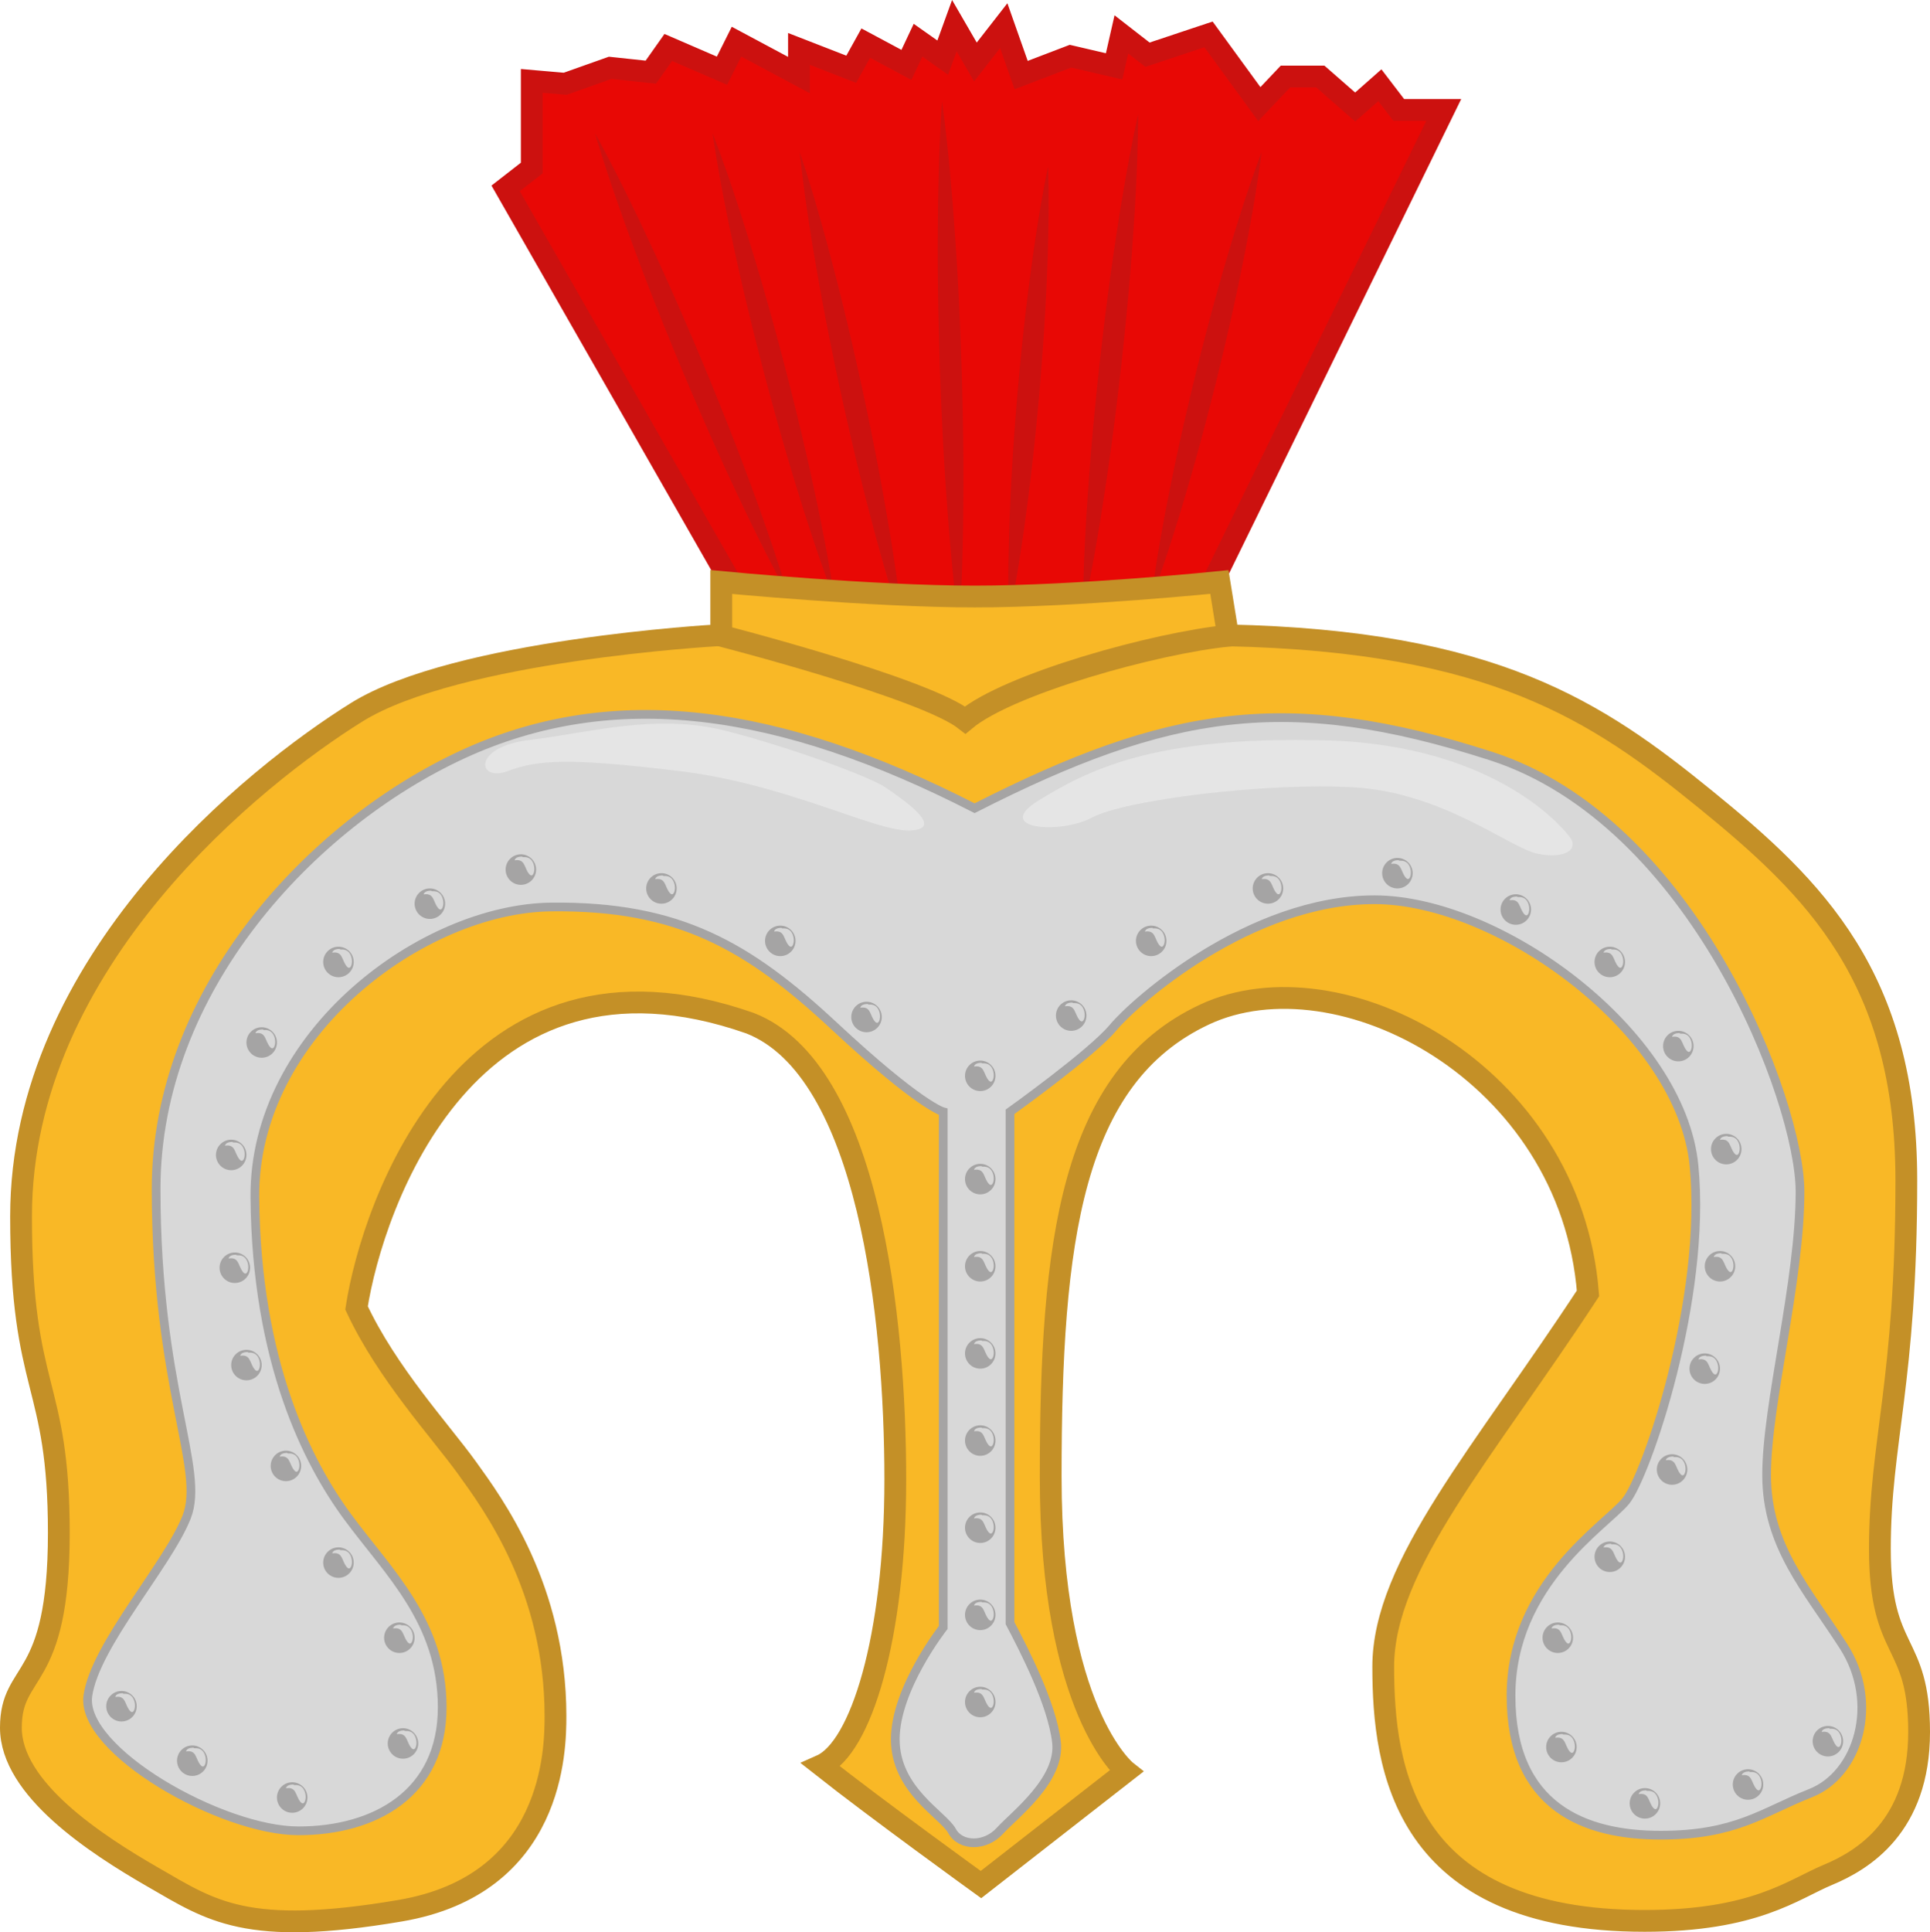 <?xml version="1.0" encoding="utf-8"?>
<!-- Generator: Adobe Illustrator 16.0.0, SVG Export Plug-In . SVG Version: 6.00 Build 0)  -->
<!DOCTYPE svg PUBLIC "-//W3C//DTD SVG 1.1//EN" "http://www.w3.org/Graphics/SVG/1.1/DTD/svg11.dtd">
<svg version="1.1"
	 id="svg12211" xmlns:dc="http://purl.org/dc/elements/1.1/" xmlns:cc="http://creativecommons.org/ns#" xmlns:rdf="http://www.w3.org/1999/02/22-rdf-syntax-ns#" xmlns:svg="http://www.w3.org/2000/svg" xmlns:sodipodi="http://sodipodi.sourceforge.net/DTD/sodipodi-0.dtd" xmlns:inkscape="http://www.inkscape.org/namespaces/inkscape" inkscape:export-ydpi="72.021774" inkscape:export-xdpi="72.021774" inkscape:export-filename="C:\Users\Zealotlee\Dropbox\Small Projects\Steves Fuzzballs\fuschia-fuzzle.png" sodipodi:docname="acc-face-mustache.svg" inkscape:version="0.91 r13725"
	 xmlns="http://www.w3.org/2000/svg" xmlns:xlink="http://www.w3.org/1999/xlink" x="0px" y="0px" width="443px" height="443.417px"
	 viewBox="32.24 34.217 443 443.417" enable-background="new 32.24 34.217 443 443.417" xml:space="preserve">
<g>
	<path fill="#F9B826" stroke="#C49027" stroke-width="5" stroke-miterlimit="10" d="M257.407,466.688l33.333-26
		c0,0-17.333-13.666-17.333-67.666s4.667-91.668,35.333-106c30.667-14.333,84,13,88,64c-24,36.666-47,62.332-47,85.666
		s4.667,58.334,60,58.334c25.333,0,34.065-7.226,42.065-10.559s20.935-11.107,20.935-32.775c0-21.666-9-17.332-9-42
		c0-24.666,6.065-38.026,6.065-84.584c0-46.559-21.065-67.082-46.065-87.416s-48.667-36.333-109.667-37.667
		c-61,0.333-117.333,0-117.333,0s-59.667,3.333-82.667,17.667s-77,57-77,115.667c0,40.666,8.667,37.332,8.667,72.666
		s-11,30.668-11,44.668s19.333,26.666,32.667,34.332c13.333,7.668,21.333,13.668,56.667,7.668s35.667-37,35.667-44.668
		c0-29.332-14.333-48.666-20.333-57c-6-8.332-18.333-21.666-25.333-36.666c3.667-23.668,25.667-88,90.333-65.334
		c27.333,10.668,33.333,68,33.333,104.668c0,36.666-8,61.666-17,65.666C233.407,449.355,257.407,466.688,257.407,466.688z"/>
	<path fill="#D8D8D8" stroke="#A5A4A4" stroke-width="2" stroke-miterlimit="10" d="M52.407,423.355
		c-1.791,12.538,30.667,31,48.333,31s33-8.667,33-28.333c0-19.667-12.333-31-21.667-43.667c-9.333-12.667-21-35.667-21.333-73.333
		c-0.333-37.667,38.667-66.333,68-66.667c29.333-0.333,45.333,9,65,27.333c19.667,18.334,25.004,19.668,25.004,19.668v118.333
		c0,0-11.004,14-11.004,25.667s11,17.333,13,21s7.667,3.667,11,0s14-11.667,13-20.333c-1-8.667-7.333-21-10.667-27.333
		c0-22,0-117.334,0-117.334s18.667-13.332,23.667-19.332s31.333-29.333,60-29.333s70.333,30.333,73.333,61
		c3,30.668-11,71.334-15.667,77.001s-26.333,19-26.333,44.667s17,32,34.333,32s23.398-5.309,34.398-9.643
		c11-4.333,15.935-20.691,7.602-33.691s-17.667-23-17.667-39.334c0-16.332,7.667-44.332,7.667-65c0-20.666-24.333-85-71-100
		s-73.926-10.667-118.463,12c-44.871-23-82.871-28.333-117.537-12.333s-70.333,54-70.333,99.667c0,45.668,11.333,64.334,7,75.334
		C70.74,393.355,54.073,411.688,52.407,423.355z"/>
	<path fill="#E5E5E5" d="M392.139,225.797c0,0-15.205-20.544-55.332-21.667s-55,7-66,13.667s4.695,8,12.182,4
		c7.484-4,39.865-8.105,60.175-6.886c20.31,1.219,35.644,13.886,41.978,15.219C391.473,231.463,395.16,229.041,392.139,225.797z"/>
	<path fill="#E5E5E5" d="M235.306,214.797c5.091,3.448,13.833,9.667,5.833,10s-28-10.611-53-13.639c-25-3.028-32.333-2.639-39.333,0
		c-7,2.639-8.333-5.571,5-7.132s28.973-6.229,45.153-2.062C215.139,206.13,232.3,212.761,235.306,214.797z"/>
	<path fill="#E80805" stroke="#CC110F" stroke-width="5" stroke-miterlimit="10" d="M309.629,169.777l54-110.333h-10.333
		l-4.333-5.667l-5.667,5l-8-7h-8l-6,6.333l-11.667-16l-14,4.667l-6-4.667l-1.667,7.333l-10-2.333l-11.333,4.333l-4-11.338
		l-6.5,8.338l-4.833-8.338l-2.663,7.338l-5.67-4l-2.667,5.667l-9.333-5l-3.333,6l-12-4.667v6l-14.333-7.667l-3.333,6.667
		l-12.333-5.333l-4,5.667l-9.333-1l-10.333,3.667l-7.667-0.667v8v12l-6,4.667l51.74,90.526
		C200.036,167.969,268.296,185.11,309.629,169.777z"/>
	<g>
		<line fill="none" x1="213.139" y1="170.797" x2="168.806" y2="64.797"/>
		<path fill="#CC110F" d="M213.139,170.797c0,0-0.893-1.573-2.361-4.364c-1.469-2.791-3.535-6.792-5.884-11.647
			c-1.182-2.424-2.463-5.051-3.752-7.856c-1.304-2.799-2.697-5.744-4.069-8.819c-1.385-3.069-2.797-6.249-4.199-9.494
			c-1.415-3.239-2.808-6.549-4.206-9.856c-1.373-3.318-2.754-6.632-4.066-9.914c-1.33-3.275-2.597-6.515-3.813-9.655
			c-1.224-3.137-2.346-6.194-3.421-9.09c-1.091-2.888-2.065-5.643-2.958-8.189c-1.807-5.082-3.203-9.363-4.157-12.37
			c-0.955-3.006-1.446-4.747-1.446-4.747s0.894,1.572,2.364,4.363c1.471,2.79,3.538,6.79,5.888,11.646
			c1.185,2.423,2.463,5.051,3.753,7.856c1.306,2.798,2.695,5.744,4.069,8.819c1.381,3.071,2.799,6.248,4.197,9.495
			c1.416,3.239,2.805,6.55,4.203,9.857c1.372,3.318,2.751,6.633,4.063,9.916c1.325,3.277,2.598,6.515,3.81,9.657
			c1.225,3.136,2.343,6.196,3.421,9.09c1.092,2.888,2.063,5.644,2.958,8.189c1.807,5.082,3.205,9.362,4.16,12.368
			C212.646,169.057,213.139,170.797,213.139,170.797z"/>
	</g>
	<g>
		<line fill="none" x1="223.806" y1="171.797" x2="195.806" y2="64.797"/>
		<path fill="#CC110F" d="M223.806,171.797c0,0-0.647-1.617-1.682-4.472c-1.035-2.855-2.479-6.943-4.076-11.885
			c-0.807-2.468-1.68-5.143-2.536-7.989c-0.871-2.842-1.807-5.835-2.705-8.95c-0.911-3.111-1.831-6.331-2.733-9.612
			c-0.915-3.277-1.798-6.619-2.687-9.959c-0.862-3.347-1.733-6.692-2.54-9.998c-0.826-3.301-1.594-6.561-2.328-9.718
			c-0.742-3.155-1.395-6.222-2.026-9.127c-0.648-2.901-1.199-5.659-1.702-8.207c-1.028-5.09-1.77-9.362-2.264-12.359
			c-0.496-2.996-0.722-4.724-0.722-4.724s0.649,1.617,1.684,4.472c1.036,2.855,2.483,6.942,4.079,11.884
			c0.81,2.468,1.68,5.143,2.536,7.989c0.873,2.842,1.806,5.835,2.705,8.95c0.907,3.112,1.834,6.331,2.73,9.613
			c0.916,3.277,1.795,6.62,2.683,9.96c0.861,3.347,1.729,6.693,2.536,9.999c0.821,3.302,1.596,6.56,2.325,9.719
			c0.743,3.155,1.392,6.223,2.025,9.127c0.649,2.901,1.197,5.66,1.703,8.207c1.028,5.09,1.772,9.361,2.268,12.358
			C223.578,170.07,223.806,171.797,223.806,171.797z"/>
	</g>
	<g>
		<line fill="none" x1="239.473" y1="178.13" x2="215.806" y2="69.13"/>
		<path fill="#CC110F" d="M239.473,178.13c0,0-0.582-1.657-1.5-4.579c-0.919-2.921-2.197-7.102-3.594-12.149
			c-0.707-2.522-1.472-5.254-2.212-8.158c-0.755-2.901-1.571-5.957-2.342-9.133c-0.785-3.173-1.575-6.457-2.344-9.801
			c-0.783-3.341-1.53-6.746-2.283-10.149c-0.726-3.409-1.462-6.816-2.135-10.181c-0.692-3.361-1.329-6.678-1.935-9.89
			c-0.614-3.211-1.143-6.328-1.656-9.282c-0.53-2.95-0.97-5.753-1.37-8.341c-0.822-5.172-1.391-9.507-1.764-12.547
			c-0.374-3.04-0.531-4.789-0.531-4.789s0.583,1.657,1.503,4.578c0.921,2.921,2.201,7.102,3.598,12.149
			c0.71,2.521,1.471,5.254,2.212,8.158c0.758,2.901,1.57,5.957,2.342,9.133c0.781,3.174,1.577,6.457,2.341,9.802
			c0.783,3.341,1.527,6.746,2.28,10.15c0.726,3.409,1.458,6.817,2.131,10.182c0.687,3.362,1.33,6.678,1.932,9.891
			c0.615,3.21,1.14,6.329,1.656,9.282c0.531,2.95,0.968,5.753,1.371,8.341c0.822,5.172,1.393,9.506,1.768,12.546
			C239.314,176.381,239.473,178.13,239.473,178.13z"/>
	</g>
	<g>
		<line fill="none" x1="252.407" y1="178.13" x2="248.473" y2="57.463"/>
		<path fill="#CC110F" d="M252.407,178.13c0,0-0.278-1.878-0.663-5.169c-0.386-3.29-0.901-7.992-1.38-13.639
			c-0.248-2.823-0.516-5.881-0.729-9.118c-0.228-3.237-0.488-6.649-0.683-10.182c-0.209-3.532-0.403-7.183-0.566-10.893
			c-0.177-3.71-0.308-7.481-0.445-11.251c-0.109-3.771-0.228-7.542-0.293-11.256c-0.084-3.713-0.122-7.369-0.148-10.907
			c-0.034-3.538-0.001-6.96,0.018-10.204c0.002-3.244,0.067-6.313,0.133-9.146c0.109-5.666,0.32-10.391,0.492-13.7
			c0.171-3.309,0.328-5.201,0.328-5.201s0.28,1.878,0.666,5.169c0.387,3.29,0.905,7.992,1.383,13.639
			c0.251,2.823,0.515,5.881,0.728,9.118c0.231,3.236,0.487,6.649,0.683,10.182c0.205,3.532,0.406,7.183,0.563,10.893
			c0.177,3.71,0.304,7.481,0.441,11.251c0.109,3.771,0.224,7.542,0.289,11.256c0.079,3.713,0.123,7.369,0.145,10.907
			c0.036,3.538-0.002,6.96-0.019,10.204c-0.001,3.244-0.069,6.313-0.132,9.147c-0.11,5.666-0.317,10.391-0.488,13.7
			C252.562,176.237,252.407,178.13,252.407,178.13z"/>
	</g>
	<g>
		<line fill="none" x1="263.807" y1="176.153" x2="272.807" y2="72.463"/>
		<path fill="#CC110F" d="M263.807,176.153c0,0-0.076-1.639-0.106-4.498c-0.032-2.859-0.04-6.941,0.089-11.827
			c0.057-2.444,0.117-5.091,0.252-7.885c0.12-2.795,0.227-5.745,0.41-8.789c0.17-3.046,0.367-6.191,0.604-9.385
			c0.221-3.195,0.494-6.435,0.762-9.677c0.295-3.239,0.58-6.479,0.912-9.664c0.313-3.186,0.668-6.318,1.021-9.349
			c0.344-3.031,0.743-5.955,1.11-8.729c0.349-2.775,0.74-5.394,1.109-7.81c0.715-4.835,1.43-8.854,1.954-11.665
			s0.882-4.412,0.882-4.412s0.077,1.639,0.109,4.498c0.033,2.859,0.044,6.941-0.085,11.827c-0.054,2.444-0.118,5.091-0.252,7.885
			c-0.117,2.796-0.228,5.745-0.411,8.789c-0.175,3.046-0.366,6.192-0.605,9.384c-0.222,3.195-0.498,6.435-0.767,9.677
			c-0.295,3.239-0.584,6.479-0.917,9.664c-0.318,3.186-0.666,6.319-1.023,9.348c-0.343,3.031-0.746,5.955-1.109,8.729
			c-0.348,2.775-0.744,5.394-1.11,7.81c-0.715,4.835-1.427,8.854-1.95,11.665C264.162,174.551,263.807,176.153,263.807,176.153z"/>
	</g>
	<g>
		<line fill="none" x1="280.807" y1="174.797" x2="293.473" y2="60.463"/>
		<path fill="#CC110F" d="M280.807,174.797c0,0-0.018-1.81,0.053-4.967c0.068-3.157,0.205-7.663,0.506-13.055
			c0.142-2.697,0.297-5.618,0.531-8.701c0.218-3.084,0.429-6.338,0.721-9.697c0.277-3.36,0.587-6.829,0.936-10.351
			c0.334-3.523,0.721-7.097,1.104-10.671c0.408-3.571,0.809-7.144,1.255-10.655c0.426-3.513,0.892-6.965,1.351-10.305
			c0.451-3.341,0.954-6.563,1.42-9.619c0.446-3.059,0.932-5.943,1.387-8.606c0.886-5.327,1.742-9.753,2.367-12.849
			c0.623-3.096,1.039-4.858,1.039-4.858s0.019,1.81-0.051,4.968c-0.068,3.157-0.201,7.663-0.503,13.055
			c-0.139,2.697-0.297,5.618-0.53,8.701c-0.215,3.084-0.43,6.338-0.721,9.697c-0.281,3.359-0.584,6.83-0.938,10.351
			c-0.334,3.523-0.726,7.097-1.108,10.671c-0.41,3.571-0.813,7.143-1.259,10.654c-0.432,3.512-0.889,6.965-1.354,10.305
			c-0.451,3.341-0.957,6.562-1.42,9.619c-0.445,3.059-0.935,5.943-1.386,8.606c-0.886,5.327-1.739,9.753-2.364,12.849
			C281.219,173.034,280.807,174.797,280.807,174.797z"/>
	</g>
	<g>
		<line fill="none" x1="296.473" y1="171.797" x2="321.807" y2="69.13"/>
		<path fill="#CC110F" d="M296.473,171.797c0,0,0.186-1.656,0.608-4.53c0.422-2.874,1.062-6.971,1.963-11.854
			c0.442-2.444,0.923-5.091,1.499-7.873c0.561-2.787,1.134-5.73,1.799-8.757c0.651-3.03,1.346-6.156,2.084-9.325
			c0.725-3.172,1.51-6.382,2.287-9.594c0.805-3.205,1.602-6.412,2.436-9.557c0.814-3.149,1.66-6.238,2.49-9.224
			c0.82-2.988,1.678-5.861,2.48-8.588c0.785-2.731,1.588-5.299,2.336-7.667c1.473-4.742,2.816-8.665,3.781-11.405
			c0.964-2.74,1.57-4.292,1.57-4.292s-0.184,1.656-0.605,4.531c-0.421,2.874-1.057,6.972-1.959,11.855
			c-0.44,2.444-0.924,5.09-1.499,7.873c-0.558,2.787-1.136,5.729-1.8,8.757c-0.654,3.029-1.342,6.157-2.086,9.324
			c-0.726,3.172-1.512,6.381-2.291,9.593c-0.805,3.205-1.605,6.411-2.438,9.556c-0.819,3.148-1.66,6.238-2.493,9.224
			c-0.82,2.989-1.682,5.861-2.48,8.588c-0.784,2.732-1.59,5.298-2.336,7.667c-1.473,4.742-2.813,8.666-3.776,11.406
			C297.079,170.244,296.473,171.797,296.473,171.797z"/>
	</g>
	<path fill="#F9B826" stroke="#C49027" stroke-width="5" stroke-miterlimit="10" d="M197.796,180.11c0,0,46.667,12,56,19.333
		c10-8.333,43.667-17.667,60.333-19.333c-2-12.333-2-12.333-2-12.333s-32.667,3.333-56.167,3.333s-58.167-3.333-58.167-3.333
		L197.796,180.11L197.796,180.11z"/>
	<g>
		<circle fill="#A5A4A4" cx="60.123" cy="425.764" r="3.5"/>
		<path fill="#D8D8D8" d="M60.368,422.776c-0.629,0.021-1.491,0.137-1.681,0.861c2.456-0.396,2.136,1.655,3.316,3.111
			c0.497,0.613,0.896,0.386,1.108-0.327c0.25-0.841,0.058-1.961-0.446-2.675c-0.514-0.729-1.265-0.887-2.11-0.846"/>
	</g>
	<g>
		<circle fill="#A5A4A4" cx="76.373" cy="438.264" r="3.5"/>
		<path fill="#D8D8D8" d="M76.618,435.276c-0.629,0.021-1.491,0.137-1.681,0.861c2.456-0.396,2.136,1.655,3.316,3.111
			c0.497,0.613,0.896,0.386,1.108-0.327c0.25-0.841,0.058-1.961-0.446-2.675c-0.514-0.729-1.265-0.887-2.11-0.846"/>
	</g>
	<g>
		<circle fill="#A5A4A4" cx="99.306" cy="446.713" r="3.5"/>
		<path fill="#D8D8D8" d="M99.551,443.725c-0.629,0.021-1.491,0.138-1.681,0.862c2.456-0.396,2.136,1.655,3.316,3.111
			c0.497,0.612,0.896,0.386,1.108-0.327c0.25-0.841,0.058-1.961-0.446-2.675c-0.514-0.729-1.265-0.888-2.11-0.847"/>
	</g>
	<g>
		<circle fill="#A5A4A4" cx="451.806" cy="433.79" r="3.5"/>
		<path fill="#D8D8D8" d="M452.051,430.802c-0.629,0.021-1.491,0.138-1.681,0.862c2.456-0.396,2.136,1.655,3.315,3.111
			c0.497,0.612,0.896,0.386,1.108-0.327c0.25-0.841,0.058-1.961-0.446-2.675c-0.514-0.729-1.265-0.888-2.109-0.847"/>
	</g>
	<g>
		<circle fill="#A5A4A4" cx="433.473" cy="443.725" r="3.5"/>
		<path fill="#D8D8D8" d="M433.718,440.737c-0.629,0.021-1.491,0.137-1.681,0.861c2.456-0.396,2.136,1.655,3.316,3.111
			c0.496,0.613,0.896,0.386,1.107-0.327c0.25-0.841,0.059-1.961-0.446-2.675c-0.514-0.728-1.265-0.887-2.109-0.846"/>
	</g>
	<g>
		<circle fill="#A5A4A4" cx="409.806" cy="448.053" r="3.5"/>
		<path fill="#D8D8D8" d="M410.051,445.065c-0.629,0.021-1.491,0.137-1.681,0.861c2.456-0.396,2.136,1.655,3.315,3.111
			c0.497,0.613,0.896,0.386,1.108-0.327c0.25-0.841,0.058-1.961-0.446-2.675c-0.514-0.729-1.265-0.887-2.109-0.846"/>
	</g>
	<g>
		<circle fill="#A5A4A4" cx="257.24" cy="281.098" r="3.5"/>
		<path fill="#D8D8D8" d="M257.484,278.109c-0.629,0.021-1.49,0.137-1.68,0.861c2.456-0.396,2.135,1.655,3.316,3.111
			c0.497,0.613,0.896,0.386,1.108-0.327c0.25-0.841,0.058-1.961-0.446-2.675c-0.515-0.729-1.265-0.887-2.11-0.846"/>
	</g>
	<g>
		<circle fill="#A5A4A4" cx="257.24" cy="304.797" r="3.5"/>
		<path fill="#D8D8D8" d="M257.484,301.809c-0.629,0.021-1.49,0.137-1.68,0.861c2.456-0.396,2.135,1.655,3.316,3.111
			c0.497,0.612,0.896,0.386,1.108-0.327c0.25-0.841,0.058-1.961-0.446-2.675c-0.515-0.729-1.265-0.887-2.11-0.846"/>
	</g>
	<g>
		<circle fill="#A5A4A4" cx="257.24" cy="324.797" r="3.5"/>
		<path fill="#D8D8D8" d="M257.484,321.808c-0.629,0.021-1.49,0.138-1.68,0.862c2.456-0.396,2.135,1.655,3.316,3.111
			c0.497,0.612,0.896,0.386,1.108-0.327c0.25-0.841,0.058-1.961-0.446-2.675c-0.515-0.729-1.265-0.888-2.11-0.847"/>
	</g>
	<g>
		<circle fill="#A5A4A4" cx="257.24" cy="344.797" r="3.5"/>
		<path fill="#D8D8D8" d="M257.484,341.808c-0.629,0.021-1.49,0.138-1.68,0.862c2.456-0.396,2.135,1.655,3.316,3.111
			c0.497,0.612,0.896,0.386,1.108-0.327c0.25-0.841,0.058-1.961-0.446-2.675c-0.515-0.729-1.265-0.888-2.11-0.847"/>
	</g>
	<g>
		<circle fill="#A5A4A4" cx="257.24" cy="364.797" r="3.5"/>
		<path fill="#D8D8D8" d="M257.484,361.808c-0.629,0.021-1.49,0.138-1.68,0.862c2.456-0.396,2.135,1.655,3.316,3.111
			c0.497,0.612,0.896,0.386,1.108-0.327c0.25-0.841,0.058-1.961-0.446-2.675c-0.515-0.729-1.265-0.888-2.11-0.847"/>
	</g>
	<g>
		<circle fill="#A5A4A4" cx="257.24" cy="384.797" r="3.5"/>
		<path fill="#D8D8D8" d="M257.484,381.808c-0.629,0.021-1.49,0.138-1.68,0.862c2.456-0.396,2.135,1.655,3.316,3.111
			c0.497,0.612,0.896,0.386,1.108-0.327c0.25-0.841,0.058-1.961-0.446-2.675c-0.515-0.729-1.265-0.888-2.11-0.847"/>
	</g>
	<g>
		<circle fill="#A5A4A4" cx="257.24" cy="404.797" r="3.5"/>
		<path fill="#D8D8D8" d="M257.484,401.808c-0.629,0.021-1.49,0.138-1.68,0.862c2.456-0.396,2.135,1.655,3.316,3.111
			c0.497,0.612,0.896,0.386,1.108-0.327c0.25-0.841,0.058-1.961-0.446-2.675c-0.515-0.729-1.265-0.888-2.11-0.847"/>
	</g>
	<g>
		<circle fill="#A5A4A4" cx="257.24" cy="424.797" r="3.5"/>
		<path fill="#D8D8D8" d="M257.484,421.808c-0.629,0.021-1.49,0.138-1.68,0.862c2.456-0.396,2.135,1.655,3.316,3.111
			c0.497,0.612,0.896,0.386,1.108-0.327c0.25-0.841,0.058-1.961-0.446-2.675c-0.515-0.729-1.265-0.888-2.11-0.847"/>
	</g>
	<g>
		<circle fill="#A5A4A4" cx="278.113" cy="267.273" r="3.5"/>
		<path fill="#D8D8D8" d="M278.357,264.285c-0.629,0.021-1.49,0.137-1.681,0.861c2.456-0.396,2.136,1.655,3.316,3.111
			c0.497,0.613,0.896,0.387,1.108-0.326c0.25-0.842,0.058-1.961-0.447-2.676c-0.514-0.729-1.264-0.887-2.109-0.846"/>
	</g>
	<g>
		<circle fill="#A5A4A4" cx="296.473" cy="250.13" r="3.5"/>
		<path fill="#D8D8D8" d="M296.718,247.142c-0.629,0.021-1.491,0.137-1.681,0.862c2.456-0.396,2.136,1.655,3.316,3.111
			c0.496,0.613,0.896,0.386,1.107-0.327c0.25-0.841,0.059-1.961-0.445-2.675c-0.515-0.728-1.266-0.887-2.111-0.846"/>
	</g>
	<g>
		<circle fill="#A5A4A4" cx="323.275" cy="238.097" r="3.5"/>
		<path fill="#D8D8D8" d="M323.52,235.109c-0.629,0.021-1.49,0.137-1.681,0.862c2.456-0.396,2.136,1.655,3.315,3.111
			c0.498,0.613,0.896,0.386,1.109-0.327c0.25-0.841,0.057-1.961-0.447-2.675c-0.514-0.728-1.265-0.887-2.109-0.846"/>
	</g>
	<g>
		<circle fill="#A5A4A4" cx="352.992" cy="234.597" r="3.5"/>
		<path fill="#D8D8D8" d="M353.236,231.609c-0.629,0.021-1.49,0.137-1.68,0.862c2.455-0.396,2.135,1.655,3.315,3.111
			c0.497,0.613,0.896,0.386,1.108-0.327c0.25-0.841,0.058-1.961-0.446-2.675c-0.515-0.728-1.265-0.887-2.11-0.846"/>
	</g>
	<g>
		<circle fill="#A5A4A4" cx="380.166" cy="242.937" r="3.5"/>
		<path fill="#D8D8D8" d="M380.412,239.949c-0.629,0.021-1.491,0.137-1.682,0.862c2.457-0.396,2.137,1.655,3.316,3.111
			c0.497,0.613,0.896,0.386,1.107-0.327c0.25-0.841,0.059-1.961-0.445-2.675c-0.514-0.728-1.266-0.887-2.109-0.846"/>
	</g>
	<g>
		<circle fill="#A5A4A4" cx="401.74" cy="254.97" r="3.5"/>
		<path fill="#D8D8D8" d="M401.985,251.981c-0.629,0.021-1.491,0.137-1.682,0.862c2.456-0.396,2.137,1.655,3.316,3.111
			c0.497,0.612,0.896,0.386,1.107-0.327c0.25-0.841,0.059-1.961-0.445-2.675c-0.515-0.728-1.266-0.887-2.11-0.846"/>
	</g>
	<g>
		<circle fill="#A5A4A4" cx="417.473" cy="274.273" r="3.5"/>
		<path fill="#D8D8D8" d="M417.718,271.285c-0.629,0.021-1.491,0.137-1.681,0.861c2.456-0.396,2.136,1.655,3.316,3.111
			c0.496,0.613,0.896,0.387,1.107-0.326c0.25-0.842,0.059-1.961-0.446-2.676c-0.514-0.729-1.265-0.887-2.109-0.846"/>
	</g>
	<g>
		<circle fill="#A5A4A4" cx="428.473" cy="297.914" r="3.5"/>
		<path fill="#D8D8D8" d="M428.718,294.925c-0.629,0.021-1.491,0.138-1.681,0.862c2.456-0.396,2.136,1.654,3.316,3.111
			c0.496,0.612,0.896,0.386,1.107-0.328c0.25-0.84,0.059-1.961-0.446-2.674c-0.514-0.729-1.265-0.888-2.109-0.847"/>
	</g>
	<g>
		<circle fill="#A5A4A4" cx="427.037" cy="324.797" r="3.5"/>
		<path fill="#D8D8D8" d="M427.282,321.808c-0.629,0.021-1.491,0.138-1.682,0.862c2.456-0.396,2.137,1.655,3.316,3.111
			c0.497,0.612,0.896,0.386,1.108-0.327c0.25-0.841,0.058-1.961-0.446-2.675c-0.514-0.729-1.265-0.888-2.11-0.847"/>
	</g>
	<g>
		<circle fill="#A5A4A4" cx="423.537" cy="348.297" r="3.5"/>
		<path fill="#D8D8D8" d="M423.782,345.308c-0.629,0.021-1.491,0.138-1.682,0.862c2.456-0.396,2.137,1.655,3.316,3.111
			c0.497,0.612,0.896,0.386,1.108-0.327c0.25-0.841,0.058-1.961-0.446-2.675c-0.514-0.729-1.265-0.888-2.11-0.847"/>
	</g>
	<g>
		<circle fill="#A5A4A4" cx="416.037" cy="371.442" r="3.5"/>
		<path fill="#D8D8D8" d="M416.282,368.453c-0.629,0.021-1.491,0.137-1.682,0.862c2.456-0.396,2.137,1.654,3.316,3.11
			c0.497,0.613,0.896,0.386,1.108-0.327c0.25-0.841,0.058-1.961-0.446-2.675c-0.514-0.728-1.265-0.887-2.11-0.846"/>
	</g>
	<g>
		<circle fill="#A5A4A4" cx="401.74" cy="391.466" r="3.5"/>
		<path fill="#D8D8D8" d="M401.985,388.477c-0.629,0.021-1.491,0.138-1.682,0.862c2.456-0.396,2.137,1.655,3.316,3.111
			c0.497,0.612,0.896,0.386,1.107-0.327c0.25-0.841,0.059-1.961-0.445-2.675c-0.515-0.729-1.266-0.888-2.11-0.847"/>
	</g>
	<g>
		<circle fill="#A5A4A4" cx="389.805" cy="410.045" r="3.5"/>
		<path fill="#D8D8D8" d="M390.05,407.056c-0.629,0.021-1.491,0.138-1.681,0.862c2.456-0.396,2.136,1.655,3.316,3.111
			c0.496,0.612,0.896,0.386,1.107-0.327c0.25-0.841,0.059-1.961-0.445-2.675c-0.515-0.729-1.266-0.888-2.111-0.847"/>
	</g>
	<g>
		<circle fill="#A5A4A4" cx="390.636" cy="435.13" r="3.5"/>
		<path fill="#D8D8D8" d="M390.881,432.142c-0.629,0.021-1.49,0.138-1.681,0.862c2.456-0.396,2.136,1.655,3.315,3.111
			c0.498,0.612,0.896,0.386,1.108-0.327c0.25-0.841,0.058-1.961-0.446-2.675c-0.514-0.729-1.265-0.888-2.109-0.847"/>
	</g>
	<g>
		<circle fill="#A5A4A4" cx="231.139" cy="267.598" r="3.5"/>
		<path fill="#D8D8D8" d="M231.384,264.609c-0.629,0.021-1.491,0.137-1.681,0.861c2.456-0.396,2.136,1.655,3.316,3.111
			c0.497,0.613,0.896,0.386,1.108-0.327c0.25-0.841,0.058-1.961-0.446-2.675c-0.514-0.729-1.265-0.887-2.11-0.846"/>
	</g>
	<g>
		<circle fill="#A5A4A4" cx="211.345" cy="250.13" r="3.5"/>
		<path fill="#D8D8D8" d="M211.591,247.142c-0.629,0.021-1.491,0.137-1.681,0.862c2.456-0.396,2.136,1.655,3.316,3.111
			c0.497,0.613,0.896,0.386,1.108-0.327c0.25-0.841,0.058-1.961-0.446-2.675c-0.514-0.728-1.265-0.887-2.11-0.846"/>
	</g>
	<g>
		<circle fill="#A5A4A4" cx="184.063" cy="238.097" r="3.5"/>
		<path fill="#D8D8D8" d="M184.309,235.109c-0.629,0.021-1.491,0.137-1.681,0.862c2.456-0.396,2.136,1.655,3.316,3.111
			c0.497,0.613,0.896,0.386,1.108-0.327c0.25-0.841,0.058-1.961-0.446-2.675c-0.514-0.728-1.265-0.887-2.11-0.846"/>
	</g>
	<g>
		<circle fill="#A5A4A4" cx="151.796" cy="233.773" r="3.5"/>
		<path fill="#D8D8D8" d="M152.041,230.785c-0.629,0.021-1.491,0.137-1.681,0.862c2.456-0.396,2.136,1.655,3.316,3.111
			c0.497,0.613,0.896,0.386,1.108-0.327c0.25-0.841,0.058-1.961-0.446-2.675c-0.514-0.728-1.265-0.887-2.11-0.846"/>
	</g>
	<g>
		<circle fill="#A5A4A4" cx="130.908" cy="241.597" r="3.5"/>
		<path fill="#D8D8D8" d="M131.153,238.609c-0.629,0.021-1.491,0.137-1.681,0.862c2.456-0.396,2.136,1.655,3.316,3.111
			c0.497,0.613,0.896,0.386,1.108-0.327c0.25-0.841,0.058-1.961-0.446-2.675c-0.514-0.728-1.265-0.887-2.11-0.846"/>
	</g>
	<g>
		<circle fill="#A5A4A4" cx="109.925" cy="254.97" r="3.5"/>
		<path fill="#D8D8D8" d="M110.17,251.981c-0.629,0.021-1.491,0.137-1.681,0.862c2.456-0.396,2.136,1.655,3.316,3.111
			c0.497,0.612,0.896,0.386,1.108-0.327c0.25-0.841,0.058-1.961-0.446-2.675c-0.514-0.728-1.265-0.887-2.11-0.846"/>
	</g>
	<g>
		<circle fill="#A5A4A4" cx="92.306" cy="273.449" r="3.5"/>
		<path fill="#D8D8D8" d="M92.551,270.46c-0.629,0.021-1.491,0.138-1.681,0.862c2.456-0.396,2.136,1.654,3.316,3.111
			c0.497,0.612,0.896,0.385,1.108-0.328c0.25-0.84,0.058-1.961-0.446-2.674c-0.514-0.729-1.265-0.888-2.11-0.847"/>
	</g>
	<g>
		<circle fill="#A5A4A4" cx="85.306" cy="299.253" r="3.5"/>
		<path fill="#D8D8D8" d="M85.551,296.266c-0.629,0.021-1.491,0.137-1.681,0.861c2.456-0.396,2.136,1.655,3.316,3.111
			c0.497,0.613,0.896,0.386,1.108-0.327c0.25-0.841,0.058-1.961-0.446-2.675c-0.514-0.729-1.265-0.887-2.11-0.846"/>
	</g>
	<g>
		<circle fill="#A5A4A4" cx="86.137" cy="325.138" r="3.5"/>
		<path fill="#D8D8D8" d="M86.382,322.15c-0.629,0.021-1.491,0.137-1.681,0.861c2.456-0.396,2.136,1.655,3.316,3.111
			c0.497,0.613,0.896,0.386,1.108-0.327c0.25-0.841,0.058-1.961-0.446-2.675c-0.514-0.729-1.265-0.887-2.11-0.846"/>
	</g>
	<g>
		<circle fill="#A5A4A4" cx="88.806" cy="347.472" r="3.5"/>
		<path fill="#D8D8D8" d="M89.051,344.484c-0.629,0.021-1.491,0.137-1.681,0.861c2.456-0.396,2.136,1.655,3.316,3.111
			c0.497,0.613,0.896,0.386,1.108-0.327c0.25-0.841,0.058-1.961-0.446-2.675c-0.514-0.729-1.265-0.887-2.11-0.846"/>
	</g>
	<g>
		<circle fill="#A5A4A4" cx="97.87" cy="370.617" r="3.5"/>
		<path fill="#D8D8D8" d="M98.116,367.629c-0.629,0.021-1.491,0.137-1.681,0.862c2.456-0.396,2.136,1.655,3.316,3.11
			c0.497,0.613,0.896,0.387,1.108-0.326c0.25-0.842,0.058-1.961-0.446-2.676c-0.514-0.728-1.265-0.887-2.11-0.846"/>
	</g>
	<g>
		<circle fill="#A5A4A4" cx="109.925" cy="392.805" r="3.5"/>
		<path fill="#D8D8D8" d="M110.17,389.817c-0.629,0.021-1.491,0.137-1.681,0.861c2.456-0.396,2.136,1.655,3.316,3.111
			c0.497,0.613,0.896,0.386,1.108-0.327c0.25-0.841,0.058-1.961-0.446-2.675c-0.514-0.729-1.265-0.887-2.11-0.846"/>
	</g>
	<g>
		<circle fill="#A5A4A4" cx="123.908" cy="410.045" r="3.5"/>
		<path fill="#D8D8D8" d="M124.153,407.056c-0.629,0.021-1.491,0.138-1.681,0.862c2.456-0.396,2.136,1.655,3.316,3.111
			c0.497,0.612,0.896,0.386,1.108-0.327c0.25-0.841,0.058-1.961-0.446-2.675c-0.514-0.729-1.265-0.888-2.11-0.847"/>
	</g>
	<g>
		<circle fill="#A5A4A4" cx="124.739" cy="434.306" r="3.5"/>
		<path fill="#D8D8D8" d="M124.985,431.317c-0.629,0.021-1.491,0.137-1.681,0.861c2.456-0.396,2.136,1.655,3.316,3.111
			c0.497,0.613,0.896,0.386,1.108-0.327c0.25-0.841,0.058-1.961-0.446-2.675c-0.514-0.729-1.265-0.887-2.11-0.846"/>
	</g>
</g>
</svg>
